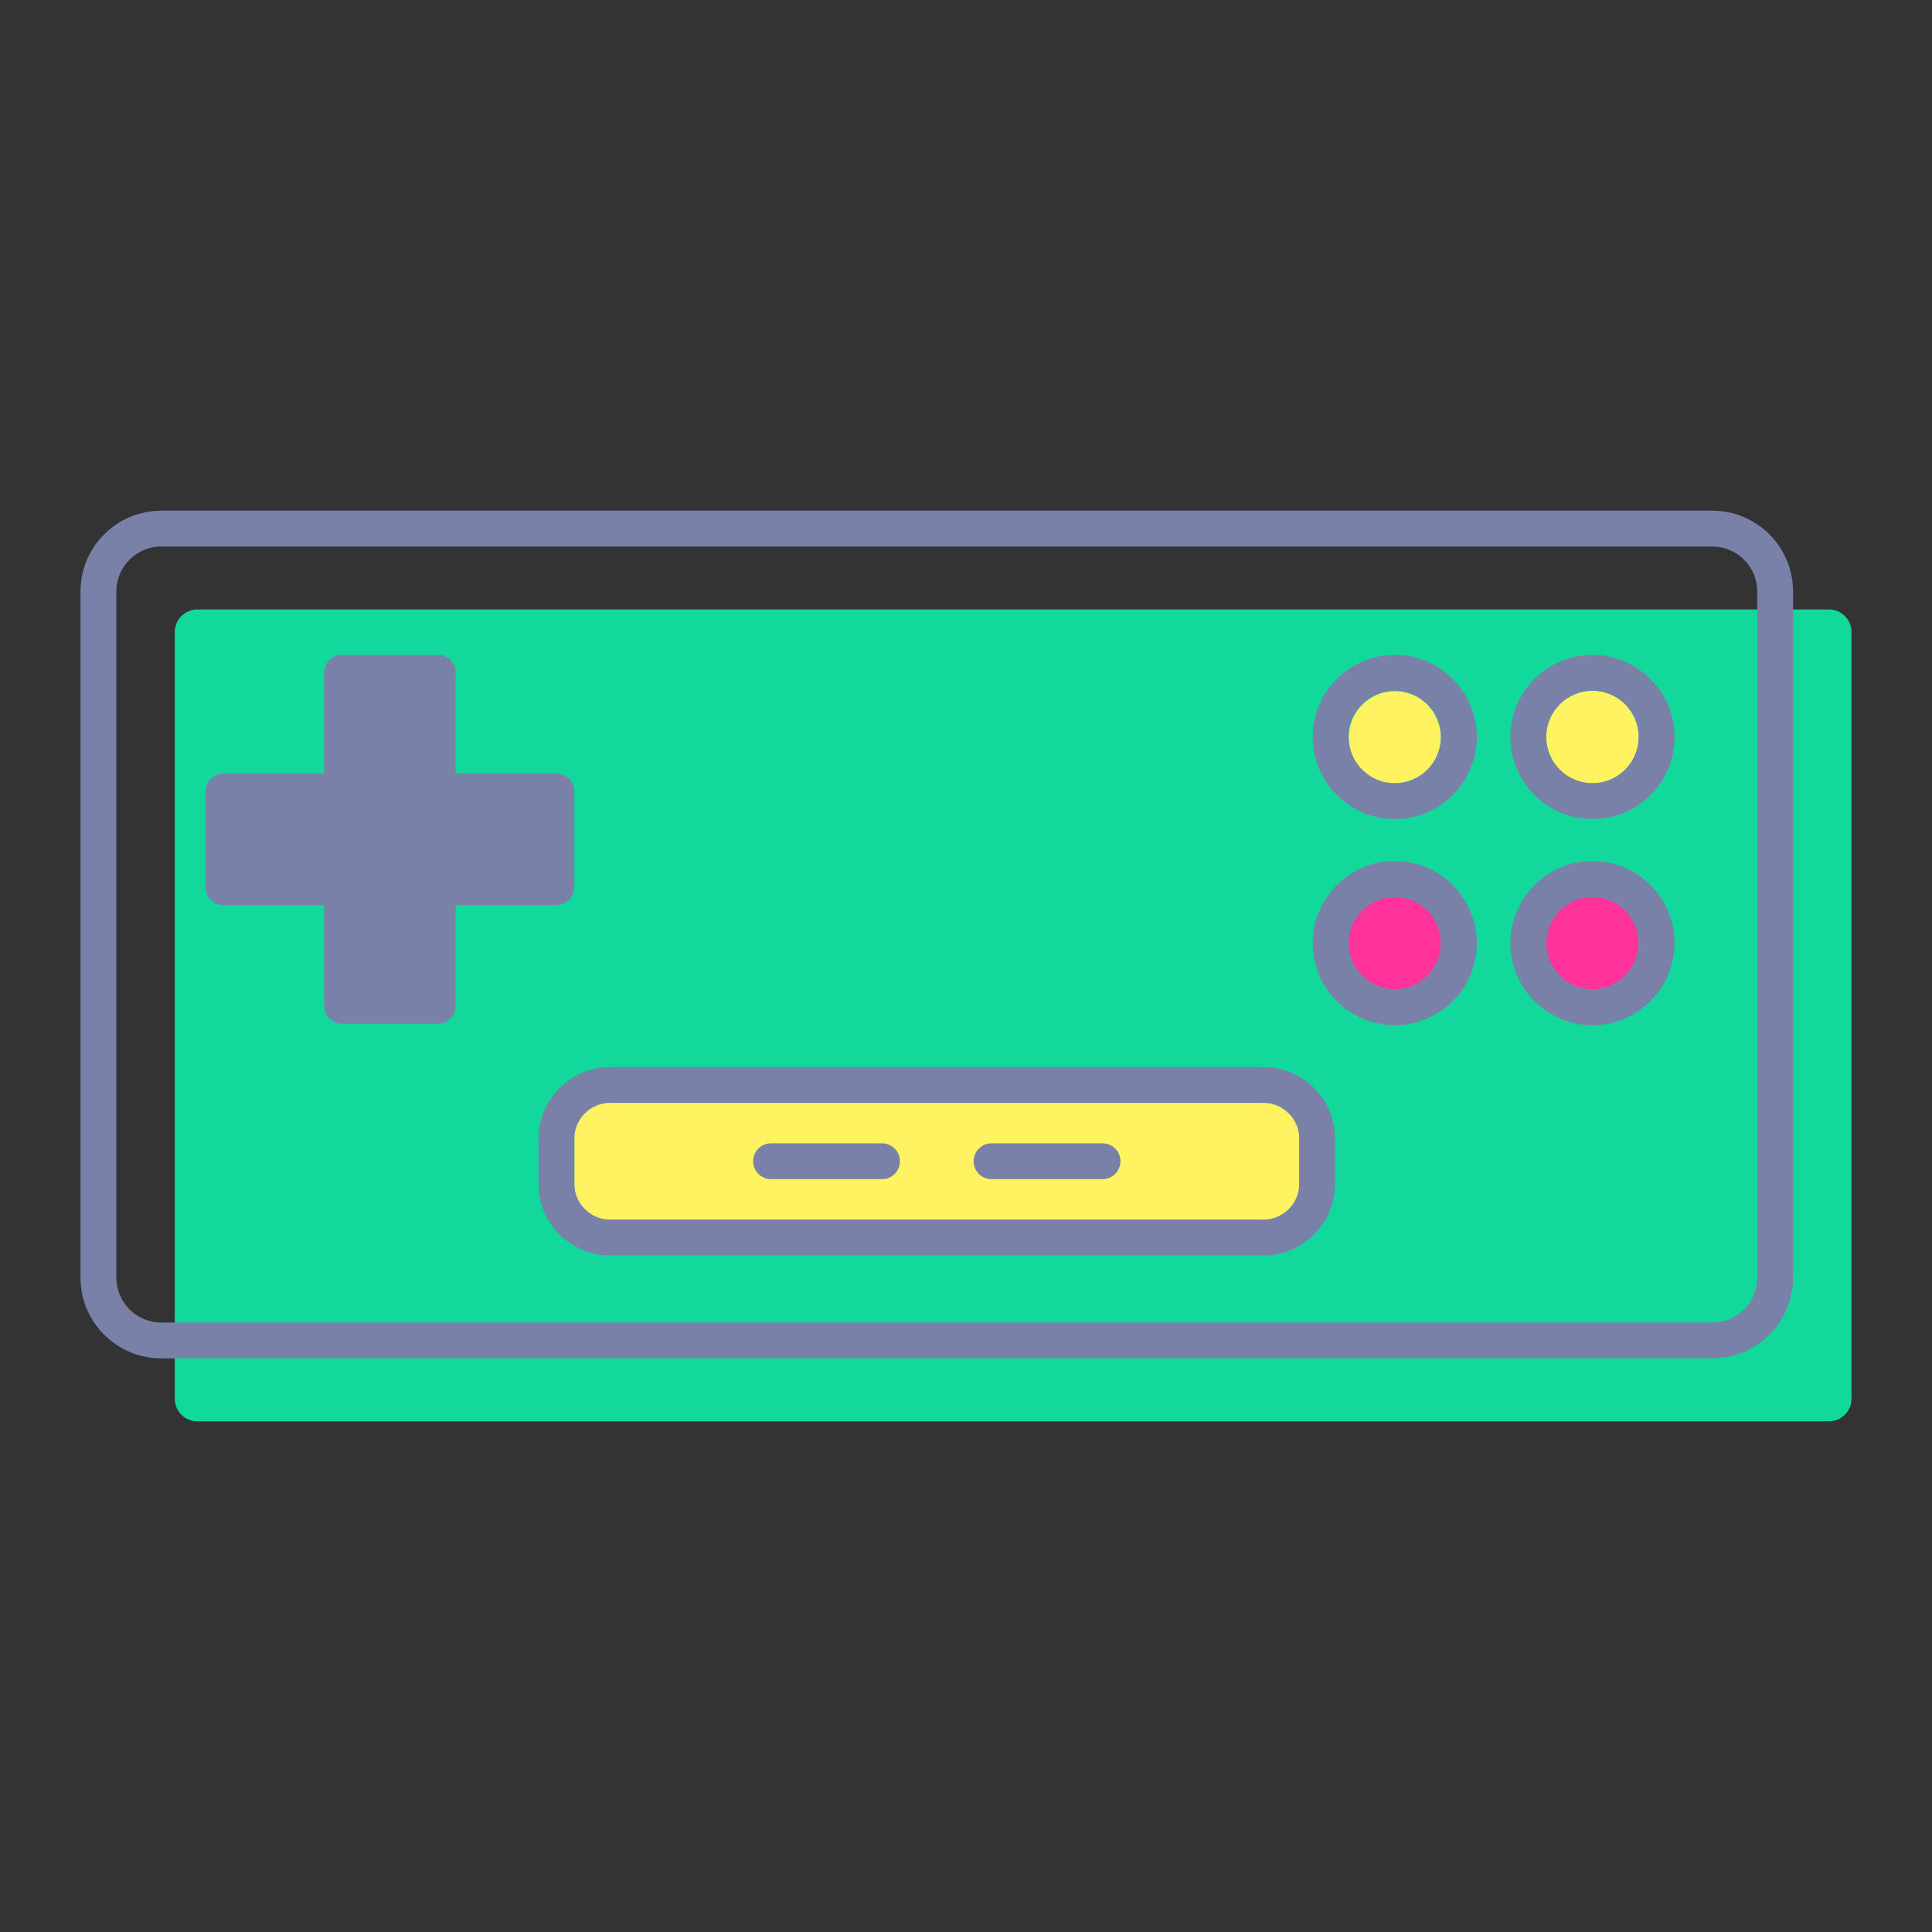 <svg version="1.1" id="Capa_1" xmlns="http://www.w3.org/2000/svg" xmlns:xlink="http://www.w3.org/1999/xlink" x="0px" y="0px" viewBox="0 0 1200 1200" enable-background="new 0 0 1200 1200" xml:space="preserve">
<rect x="0" y="0" width="1200" height="1200" fill="#333333" stroke="none"/>
<g>
	<path fill="#12D89B" d="M1135.985,882.803H122.563c-7.741,0-14.015-6.275-14.015-14.015V392.563
		c0-7.741,6.275-14.015,14.015-14.015h1013.422c7.74,0,14.015,6.275,14.015,14.015v476.225
		C1150,876.528,1143.725,882.803,1135.985,882.803z"></path>
	<circle fill="#FFF361" cx="866.31" cy="457.904" r="28.578"></circle>
	<g>
		<circle fill="#FFF361" cx="989.106" cy="457.758" r="28.724"></circle>
	</g>
	<g>
		<circle fill="#FF3399" cx="866.31" cy="585.784" r="28.724"></circle>
	</g>
	<circle fill="#FF3399" cx="989.106" cy="585.782" r="28.724"></circle>
	<g>
		<path fill="#FFF361" d="M798.975,757.531H364.737c-4.401,0-8.002-3.601-8.002-8.002v-56.522c0-4.401,3.601-8.002,8.002-8.002
			h434.238c4.401,0,8.002,3.601,8.002,8.002v56.522C806.977,753.929,803.376,757.531,798.975,757.531z"></path>
	</g>
	<g>
		<path fill="#333333" d="M1063.583,317.197H100.129c-27.641,0-50.129,22.489-50.129,50.13v426.258
			c0,27.641,22.488,50.13,50.129,50.13h963.454c27.641,0,50.13-22.489,50.13-50.13V367.327
			C1113.714,339.686,1091.224,317.197,1063.583,317.197z M1091.453,793.585c0,15.367-12.503,27.87-27.87,27.87H100.129
			c-15.367,0-27.868-12.503-27.868-27.87V367.327c0-15.367,12.501-27.87,27.868-27.87h963.454c15.367,0,27.87,12.503,27.87,27.87
			V793.585z" style="fill: rgb(121, 129, 168);"></path>
		<path fill="#333333" d="M356.735,551.055v-59.492c0-6.147-4.984-11.13-11.13-11.13h-62.528v-62.53
			c0-6.147-4.984-11.13-11.13-11.13h-59.492c-6.147,0-11.13,4.984-11.13,11.13v62.53h-62.53c-6.147,0-11.13,4.984-11.13,11.13
			v59.492c0,6.147,4.984,11.13,11.13,11.13h62.53v62.53c0,6.147,4.984,11.13,11.13,11.13h59.492c6.147,0,11.13-4.984,11.13-11.13
			v-62.53h62.528C351.751,562.186,356.735,557.202,356.735,551.055z" style="fill: rgb(121, 129, 168);"></path>
		<path fill="#333333" d="M866.312,406.773c-28.114,0-50.986,22.872-50.986,50.986c0,28.111,22.872,50.984,50.986,50.984
			c28.111,0,50.984-22.872,50.984-50.984C917.295,429.645,894.423,406.773,866.312,406.773z M866.312,486.482
			c-15.84,0-28.725-12.886-28.725-28.723c0-15.84,12.886-28.726,28.725-28.726c15.837,0,28.723,12.886,28.723,28.726
			C895.034,473.596,882.149,486.482,866.312,486.482z" style="fill: rgb(121, 129, 168);"></path>
		<path fill="#333333" d="M989.105,406.773c-28.111,0-50.984,22.872-50.984,50.986c0,28.111,22.872,50.984,50.984,50.984
			c28.114,0,50.986-22.872,50.986-50.984C1040.091,429.645,1017.219,406.773,989.105,406.773z M989.105,486.482
			c-15.837,0-28.723-12.886-28.723-28.723c0-15.84,12.886-28.726,28.723-28.726c15.84,0,28.725,12.886,28.725,28.726
			C1017.83,473.596,1004.945,486.482,989.105,486.482z" style="fill: rgb(121, 129, 168);"></path>
		<path fill="#333333" d="M866.312,534.8c-28.114,0-50.986,22.872-50.986,50.984c0,28.111,22.872,50.984,50.986,50.984
			c28.111,0,50.984-22.872,50.984-50.984C917.295,557.672,894.423,534.8,866.312,534.8z M866.312,614.506
			c-15.84,0-28.725-12.886-28.725-28.723c0-15.837,12.886-28.723,28.725-28.723c15.837,0,28.723,12.886,28.723,28.723
			C895.034,601.62,882.149,614.506,866.312,614.506z" style="fill: rgb(121, 129, 168);"></path>
		<path fill="#333333" d="M989.105,534.8c-28.111,0-50.984,22.872-50.984,50.984c0,28.111,22.872,50.984,50.984,50.984
			c28.114,0,50.986-22.872,50.986-50.984C1040.091,557.672,1017.219,534.8,989.105,534.8z M989.105,614.506
			c-15.837,0-28.723-12.886-28.723-28.723c0-15.837,12.886-28.723,28.723-28.723c15.84,0,28.725,12.886,28.725,28.723
			C1017.83,601.62,1004.945,614.506,989.105,614.506z" style="fill: rgb(121, 129, 168);"></path>
		<path fill="#333333" d="M784.717,662.743H378.996c-24.549,0-44.522,19.973-44.522,44.522v28.005
			c0,24.549,19.973,44.522,44.522,44.522h405.721c24.549,0,44.522-19.973,44.522-44.522v-28.005
			C829.238,682.715,809.266,662.743,784.717,662.743z M806.977,735.27c0,12.274-9.986,22.261-22.261,22.261H378.996
			c-12.274,0-22.261-9.986-22.261-22.261v-28.005c0-12.274,9.986-22.261,22.261-22.261h405.721c12.274,0,22.261,9.986,22.261,22.261
			V735.27z" style="fill: rgb(121, 129, 168);"></path>
		<path fill="#333333" d="M547.845,710.137h-68.937c-6.147,0-11.13,4.984-11.13,11.13s4.984,11.13,11.13,11.13h68.937
			c6.147,0,11.13-4.984,11.13-11.13S553.991,710.137,547.845,710.137z" style="fill: rgb(121, 129, 168);"></path>
		<path fill="#333333" d="M684.806,710.137h-68.937c-6.147,0-11.13,4.984-11.13,11.13s4.984,11.13,11.13,11.13h68.937
			c6.147,0,11.13-4.984,11.13-11.13S690.953,710.137,684.806,710.137z" style="fill: rgb(121, 129, 168);"></path>
	</g>
</g>
</svg>